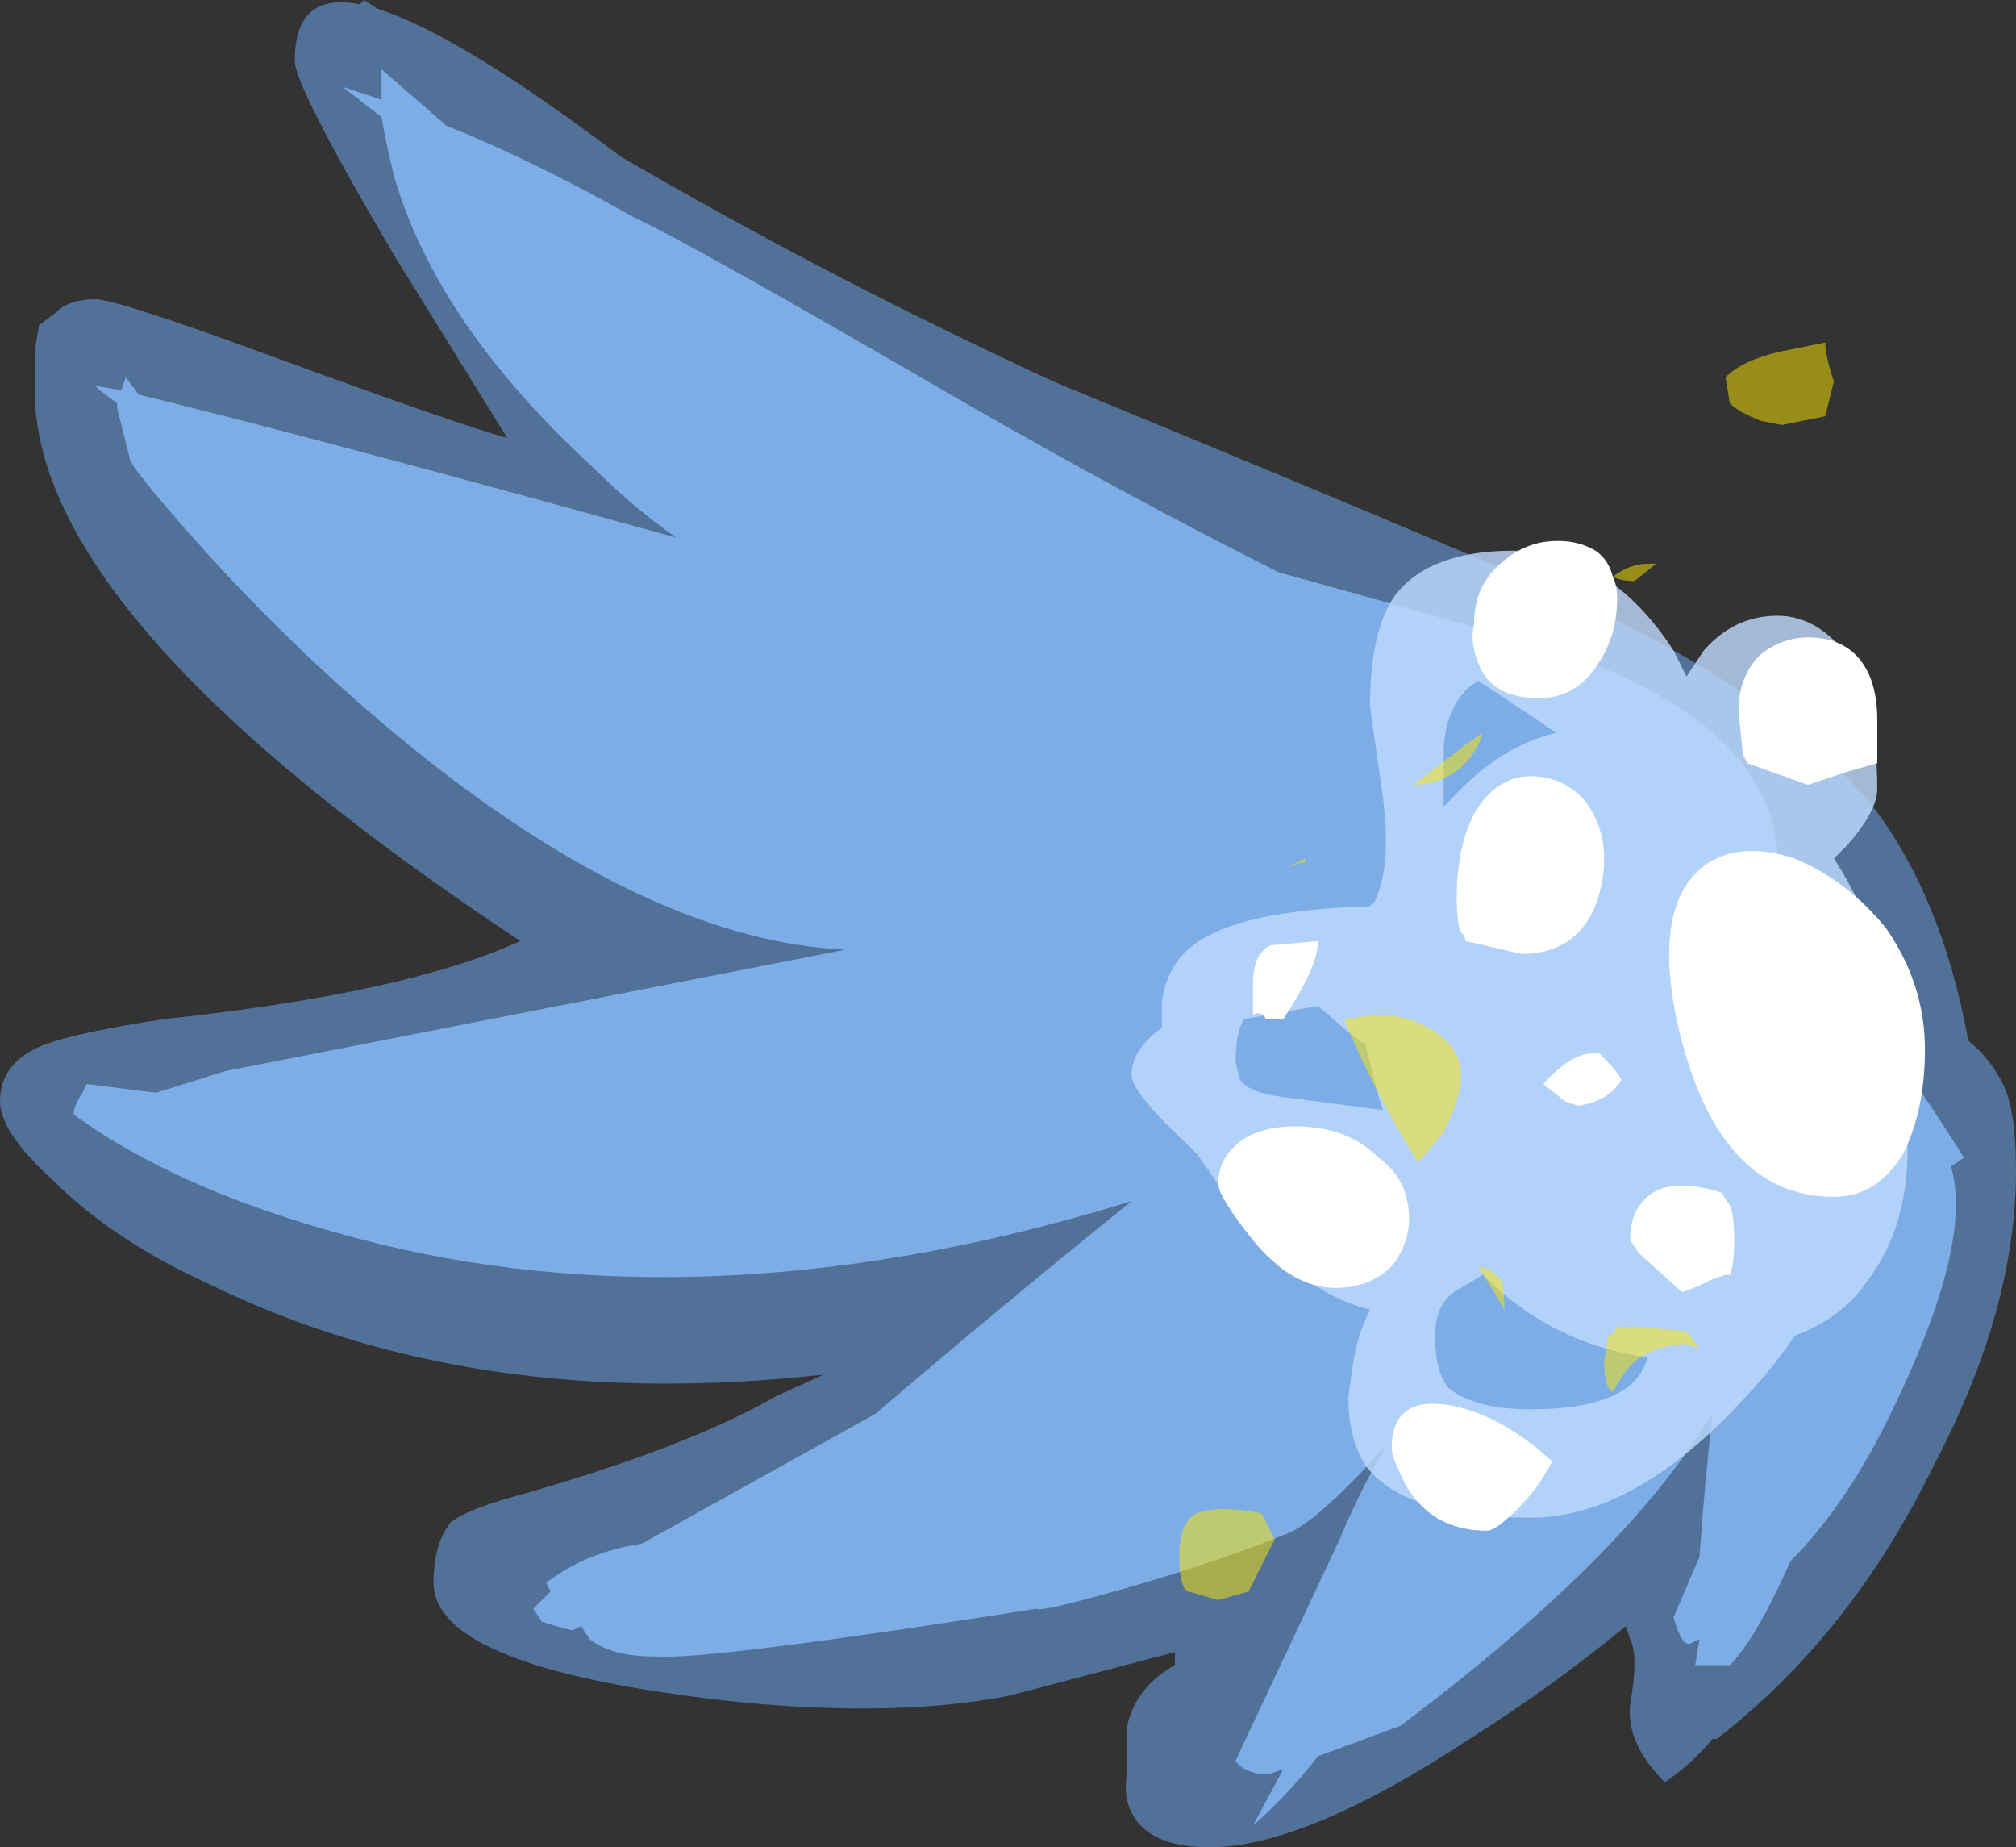 <?xml version="1.0" encoding="UTF-8" standalone="no"?>
<svg xmlns:ffdec="https://www.free-decompiler.com/flash" xmlns:xlink="http://www.w3.org/1999/xlink" ffdec:objectType="shape" height="21.3px" width="23.25px" xmlns="http://www.w3.org/2000/svg">
  <rect width="100%" height="100%" fill="#333333" stroke="none"/>
  <g transform="matrix(1.0, 0.0, 0.0, 1.0, 21.65, 36.25)">
    <path d="M1.45 -23.75 Q1.6 -23.45 1.6 -22.75 1.6 -21.15 0.65 -19.35 -0.3 -17.4 -1.85 -16.2 L-1.9 -16.2 Q-2.15 -15.9 -2.45 -15.7 -2.9 -16.15 -2.85 -16.6 -2.75 -17.15 -2.85 -17.35 L-2.9 -17.5 Q-3.75 -16.8 -4.7 -16.2 -6.6 -14.95 -7.7 -14.95 -8.4 -14.95 -8.6 -15.35 -8.7 -15.55 -8.65 -15.8 L-8.65 -16.35 Q-8.55 -16.8 -8.1 -17.05 L-8.1 -17.2 -10.0 -16.7 Q-10.75 -16.55 -11.7 -16.55 -12.95 -16.55 -14.4 -16.8 -16.65 -17.2 -16.65 -18.0 -16.65 -18.45 -16.45 -18.7 -16.25 -18.85 -15.7 -19.0 -13.75 -19.55 -12.7 -20.15 L-12.15 -20.4 Q-16.2 -19.95 -19.25 -21.45 -20.35 -21.95 -21.05 -22.65 -21.65 -23.2 -21.65 -23.55 -21.65 -24.0 -21.15 -24.2 -20.75 -24.35 -19.75 -24.5 -16.95 -24.8 -15.65 -25.4 -21.25 -29.1 -21.25 -31.75 L-21.25 -32.2 -21.2 -32.5 -21.0 -32.65 Q-20.85 -32.8 -20.55 -32.8 -20.3 -32.8 -18.4 -32.1 -16.35 -31.35 -15.8 -31.2 L-17.1 -33.3 Q-18.25 -35.25 -18.25 -35.55 -18.25 -36.35 -17.5 -36.2 L-17.45 -36.25 -17.3 -36.15 Q-16.35 -35.85 -14.5 -34.45 -12.1 -33.05 -9.5 -31.85 -5.25 -30.1 -3.65 -29.4 -1.1 -28.25 -0.05 -26.95 0.75 -25.9 1.05 -24.25 1.3 -24.05 1.45 -23.75" fill="#73afff" fill-opacity="0.502" fill-rule="evenodd" stroke="none"/>
    <path d="M1.0 -22.9 L0.85 -22.8 Q1.1 -21.95 0.25 -20.15 -0.3 -18.95 -1.0 -18.25 -1.4 -17.35 -1.7 -17.05 L-2.1 -17.05 -2.05 -17.35 -2.15 -17.3 Q-2.25 -17.25 -2.35 -17.6 L-2.05 -18.3 Q-2.0 -19.05 -1.9 -19.95 L-2.1 -19.65 Q-3.1 -18.15 -5.5 -16.35 L-6.45 -16.0 Q-6.8 -15.55 -7.2 -15.2 L-6.85 -15.85 -7.0 -15.8 -7.15 -15.8 Q-7.35 -15.85 -7.4 -15.95 L-6.2 -18.5 Q-5.95 -19.1 -5.65 -19.6 -6.5 -18.65 -6.85 -18.55 -7.45 -18.3 -8.45 -18.0 -9.65 -17.65 -9.7 -17.7 -13.5 -17.1 -14.1 -17.15 -14.6 -17.15 -14.85 -17.35 L-14.95 -17.5 -15.05 -17.45 Q-15.25 -17.5 -15.4 -17.55 L-15.5 -17.7 -15.3 -17.9 -15.35 -18.0 Q-14.9 -18.35 -14.25 -18.45 L-11.55 -19.95 Q-10.15 -21.15 -8.6 -22.4 -13.3 -20.95 -17.25 -21.9 -19.5 -22.45 -20.8 -23.4 -20.8 -23.5 -20.7 -23.65 L-20.65 -23.75 -19.85 -23.65 -19.05 -23.9 -11.9 -25.3 Q-14.1 -25.4 -16.8 -27.55 -18.05 -28.55 -19.2 -29.8 -20.1 -30.8 -20.15 -30.95 L-20.3 -31.55 -20.3 -31.6 -20.5 -31.75 -20.55 -31.8 -20.25 -31.75 -20.2 -31.9 -20.05 -31.7 Q-18.0 -31.2 -13.85 -30.05 -14.35 -30.4 -14.8 -30.85 -16.6 -32.5 -17.1 -34.2 -17.2 -34.6 -17.25 -34.9 L-17.7 -35.25 -17.25 -35.1 Q-17.25 -35.3 -17.25 -35.45 L-16.5 -34.8 Q-15.5 -34.4 -14.35 -33.75 -13.7 -33.45 -10.6 -31.65 -8.6 -30.5 -6.9 -29.65 L-6.0 -29.4 -3.7 -28.75 Q-1.05 -27.85 -1.15 -26.15 L-1.1 -26.05 -1.1 -26.0 -0.55 -25.15 -0.45 -25.1 Q-0.3 -24.95 -0.2 -24.7 L-0.15 -24.6 Q0.6 -23.55 1.0 -22.9 M-2.3 -26.15 L-2.3 -26.15" fill="#8cc1ff" fill-opacity="0.753" fill-rule="evenodd" stroke="none"/>
    <path d="M-2.0 -28.75 Q-1.65 -29.15 -1.15 -29.15 -0.7 -29.15 -0.35 -28.7 0.0 -28.15 0.0 -27.15 0.0 -26.9 -0.35 -26.5 L-0.5 -26.35 Q0.35 -25.05 0.35 -23.0 0.35 -22.1 -0.1 -21.5 -0.4 -21.05 -0.95 -20.85 -1.25 -20.4 -1.75 -19.9 -2.9 -18.75 -4.0 -18.75 -5.45 -18.75 -5.9 -19.35 -6.1 -19.65 -6.1 -20.15 L-6.05 -20.5 Q-6.0 -20.85 -5.85 -21.15 -6.7 -21.35 -7.5 -22.45 L-7.85 -22.95 -7.9 -23.0 Q-8.6 -23.65 -8.6 -23.85 -8.6 -24.15 -8.25 -24.4 L-8.25 -24.7 Q-8.2 -25.05 -8.0 -25.25 -7.55 -25.75 -5.85 -25.8 L-5.8 -25.85 Q-5.6 -26.25 -5.7 -27.05 L-5.85 -28.1 Q-5.85 -29.0 -5.55 -29.4 -5.15 -29.9 -4.2 -29.9 -3.1 -29.9 -2.35 -28.75 L-2.2 -28.45 -2.0 -28.75 M-3.7 -27.8 L-4.6 -28.4 Q-4.95 -28.2 -5.0 -27.65 L-5.0 -26.95 -4.9 -27.05 Q-4.35 -27.65 -3.7 -27.8 M-5.75 -23.6 Q-5.85 -24.0 -5.9 -24.2 L-6.1 -24.35 -6.45 -24.65 -7.3 -24.5 Q-7.4 -24.35 -7.4 -24.0 L-7.35 -23.8 Q-7.25 -23.65 -6.85 -23.6 L-5.7 -23.45 -5.75 -23.6 M-4.8 -21.4 Q-5.1 -21.25 -5.1 -20.85 -5.1 -20.45 -4.95 -20.25 -4.65 -20.0 -4.0 -20.0 -2.8 -20.0 -2.65 -20.6 -3.75 -20.75 -4.55 -21.55 L-4.8 -21.4" fill="#bfdbff" fill-opacity="0.8" fill-rule="evenodd" stroke="none"/>
    <path d="M0.0 -27.5 L0.0 -27.45 -0.35 -27.35 Q-0.65 -27.25 -0.8 -27.2 L-1.5 -27.45 -1.55 -27.55 -1.6 -28.05 Q-1.6 -28.45 -1.35 -28.7 -1.1 -28.9 -0.8 -28.9 -0.45 -28.9 -0.25 -28.7 0.0 -28.45 0.0 -27.95 L0.0 -27.5 M0.3 -22.95 Q0.0 -22.45 -0.5 -22.45 -1.65 -22.45 -2.15 -23.9 -2.4 -24.65 -2.4 -25.25 -2.4 -26.0 -1.95 -26.3 -1.55 -26.55 -0.95 -26.35 -0.35 -26.1 0.1 -25.55 0.55 -24.9 0.55 -24.15 0.55 -23.45 0.3 -22.95 M-3.05 -29.6 Q-3.0 -29.5 -3.0 -29.35 -3.0 -28.9 -3.25 -28.55 -3.5 -28.2 -3.9 -28.2 -4.45 -28.2 -4.6 -28.6 -4.7 -28.85 -4.65 -29.05 -4.65 -29.45 -4.4 -29.7 -4.15 -29.95 -3.85 -30.0 -3.5 -30.05 -3.25 -29.9 -3.1 -29.8 -3.05 -29.6 M-3.4 -27.05 Q-3.15 -26.75 -3.15 -26.35 -3.15 -26.0 -3.3 -25.7 -3.55 -25.25 -4.1 -25.25 L-4.75 -25.4 Q-4.75 -25.45 -4.8 -25.5 -4.85 -25.6 -4.85 -25.9 -4.85 -26.55 -4.6 -26.95 -4.35 -27.3 -4.0 -27.3 -3.65 -27.3 -3.4 -27.05 M-3.85 -23.75 Q-3.5 -24.15 -3.2 -24.1 -3.0 -23.9 -2.95 -23.8 -3.1 -23.55 -3.45 -23.5 L-3.6 -23.55 -3.85 -23.75 M-5.6 -21.65 Q-5.85 -21.4 -6.25 -21.4 -6.75 -21.4 -7.2 -21.95 -7.6 -22.45 -7.6 -22.6 -7.6 -22.95 -7.25 -23.15 -6.95 -23.3 -6.5 -23.25 -6.05 -23.2 -5.75 -22.9 -5.4 -22.65 -5.4 -22.2 -5.4 -21.9 -5.6 -21.65 M-1.7 -22.35 Q-1.65 -22.25 -1.65 -21.95 -1.65 -21.65 -1.7 -21.55 L-1.75 -21.55 -1.9 -21.5 Q-2.1 -21.4 -2.25 -21.35 L-2.75 -21.8 -2.85 -21.95 Q-2.85 -22.25 -2.7 -22.4 -2.45 -22.7 -1.8 -22.5 L-1.7 -22.35 M-7.0 -25.35 L-6.45 -25.4 Q-6.45 -25.1 -6.85 -24.5 L-7.05 -24.5 Q-7.1 -24.6 -7.2 -24.55 L-7.2 -24.9 Q-7.2 -25.25 -7.0 -25.35 M-4.95 -20.05 Q-4.35 -19.95 -3.75 -19.4 -3.9 -19.1 -4.15 -18.85 -4.4 -18.6 -4.5 -18.6 -5.15 -18.6 -5.45 -19.15 -5.6 -19.45 -5.6 -19.55 -5.6 -20.15 -4.95 -20.05" fill="#ffffff" fill-rule="evenodd" stroke="none"/>
    <path d="M-0.5 -31.85 L-0.6 -31.45 -1.1 -31.35 -1.35 -31.4 Q-1.6 -31.5 -1.7 -31.6 L-1.75 -31.9 Q-1.55 -32.1 -1.1 -32.2 L-0.6 -32.3 Q-0.6 -32.15 -0.5 -31.85 M-3.05 -29.6 Q-2.85 -29.75 -2.65 -29.75 L-2.55 -29.75 -2.8 -29.55 Q-2.95 -29.55 -3.05 -29.6 M-5.35 -27.2 L-4.7 -27.7 -4.55 -27.8 Q-4.6 -27.6 -4.8 -27.4 -5.05 -27.2 -5.35 -27.2 M-5.0 -23.2 Q-5.15 -23.0 -5.3 -22.85 -5.85 -23.75 -6.15 -24.5 L-5.75 -24.55 Q-5.4 -24.55 -5.1 -24.35 -4.8 -24.15 -4.8 -23.85 -4.8 -23.6 -5.0 -23.2 M-4.35 -21.5 Q-4.3 -21.45 -4.3 -21.15 L-4.6 -21.65 -4.45 -21.6 -4.35 -21.5 M-6.8 -26.25 L-6.6 -26.35 -6.6 -26.3 -6.65 -26.3 -6.8 -26.25 M-6.95 -18.5 L-7.25 -17.9 -7.6 -17.8 -7.95 -17.9 Q-8.05 -17.95 -8.05 -18.3 -8.05 -18.7 -7.85 -18.8 -7.6 -18.9 -7.1 -18.8 L-6.95 -18.5 M-2.2 -20.75 Q-2.55 -20.75 -2.8 -20.55 -2.95 -20.4 -3.05 -20.2 -3.15 -20.25 -3.15 -20.55 L-3.1 -20.85 Q-3.05 -20.85 -3.0 -20.95 L-2.75 -20.95 -2.2 -20.9 -2.05 -20.7 -2.2 -20.75" fill="#ffe700" fill-opacity="0.502" fill-rule="evenodd" stroke="none"/>
  </g>
</svg>
